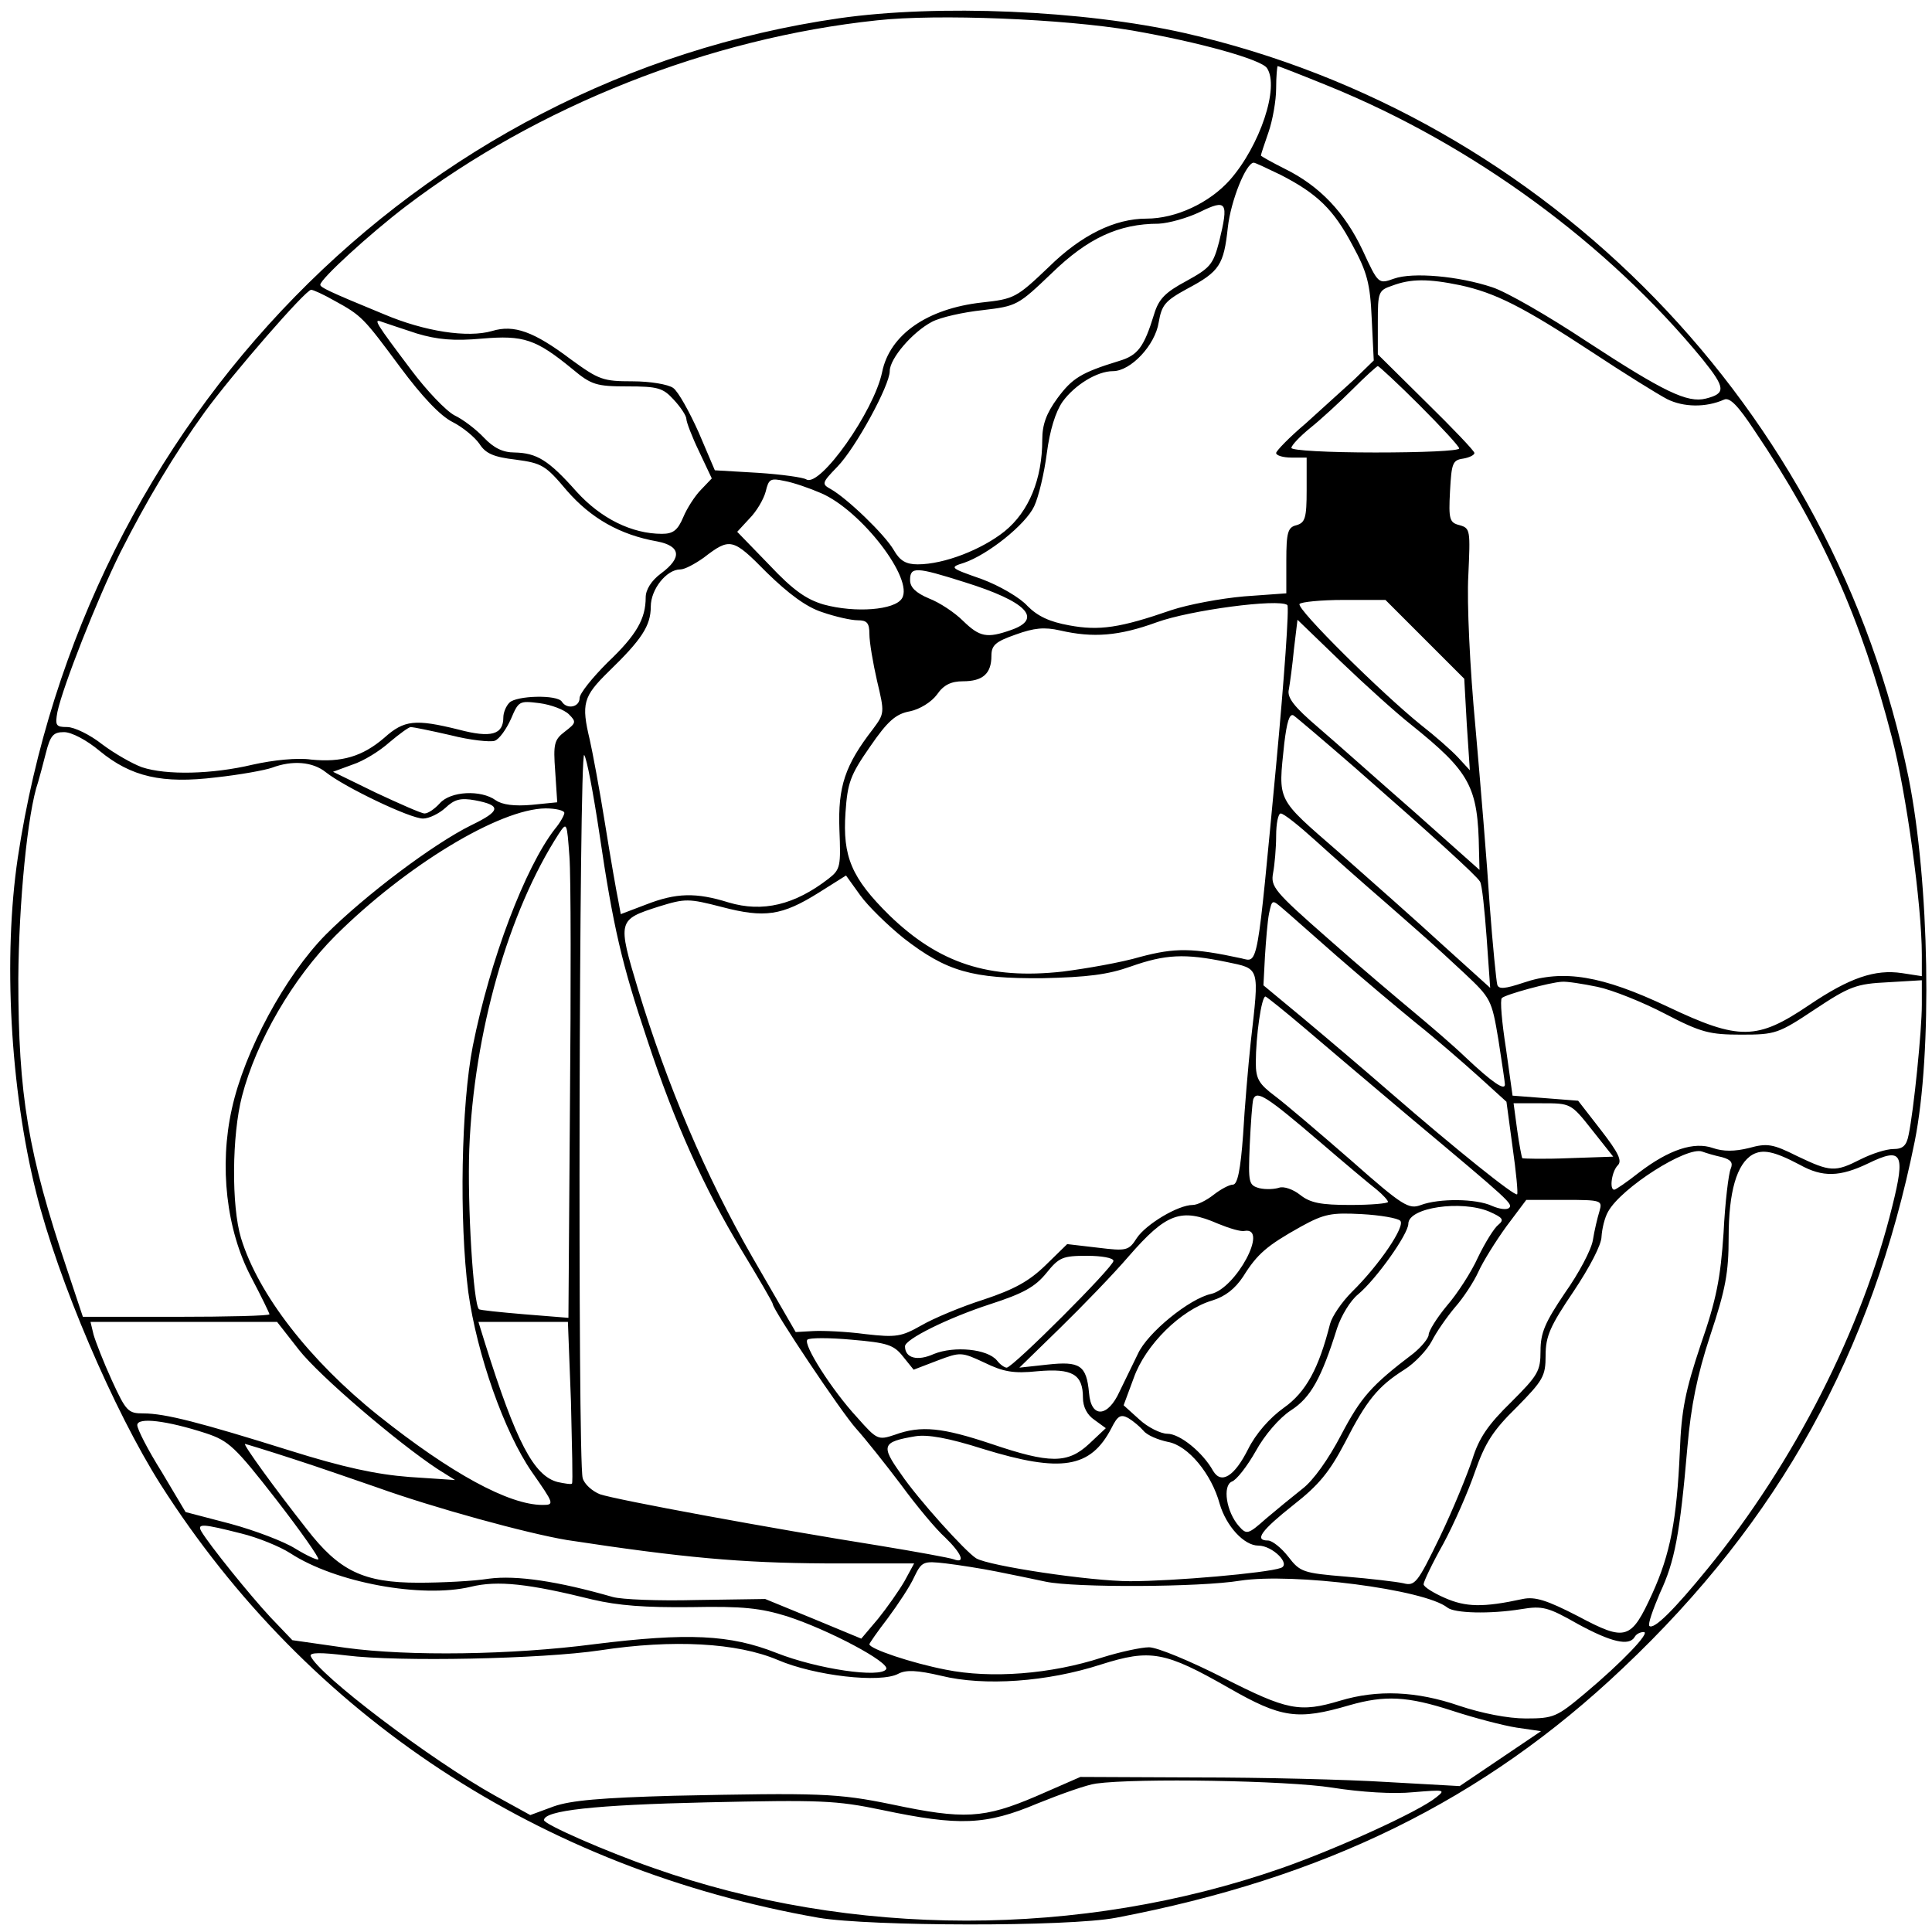 <?xml version="1.0" standalone="no"?>
<!DOCTYPE svg PUBLIC "-//W3C//DTD SVG 20010904//EN"
 "http://www.w3.org/TR/2001/REC-SVG-20010904/DTD/svg10.dtd">
<svg version="1.0" xmlns="http://www.w3.org/2000/svg"
 width="380pt" height="380pt" viewBox="0 0 380 380"
 preserveAspectRatio="xMidYMid meet">
<g transform="translate(0,380) scale(0.1,-0.1)"
fill="#000000" stroke="none">
<path d="M1650 3764 c-830 -120 -1485 -790 -1615 -1651 -29 -195 -15 -454 36
-658 43 -173 153 -430 245 -575 290 -455 747 -756 1294 -852 101 -17 491 -18
585 0 410 78 723 231 997 491 308 291 490 621 574 1036 35 175 29 510 -12 715
-147 724 -708 1302 -1424 1465 -200 45 -485 57 -680 29z m577 -24 c132 -23
254 -57 265 -74 25 -37 -14 -153 -73 -220 -40 -45 -106 -76 -164 -76 -62 0
-128 -32 -192 -95 -64 -61 -68 -63 -132 -70 -107 -12 -181 -63 -196 -137 -16
-77 -122 -227 -149 -211 -6 4 -49 10 -95 13 l-85 5 -32 75 c-18 40 -40 80 -50
87 -10 7 -45 13 -80 13 -58 0 -66 3 -121 43 -73 55 -112 69 -155 56 -48 -14
-133 -1 -213 33 -112 46 -125 53 -125 58 0 11 96 99 168 154 259 197 596 331
927 366 118 13 367 3 502 -20z m388 -110 c282 -115 547 -309 734 -537 45 -56
46 -67 6 -77 -36 -9 -82 13 -235 113 -74 49 -157 97 -185 106 -66 22 -156 30
-193 17 -31 -11 -31 -11 -62 56 -35 74 -84 126 -153 160 -26 13 -47 25 -47 26
0 2 7 23 15 46 8 23 15 62 15 86 0 24 2 44 3 44 2 0 48 -18 102 -40z m-96
-174 c72 -37 104 -68 141 -138 29 -53 35 -76 38 -145 l4 -82 -38 -37 c-22 -20
-65 -59 -96 -87 -32 -27 -58 -54 -58 -58 0 -5 14 -9 30 -9 l30 0 0 -64 c0 -55
-3 -64 -20 -69 -17 -4 -20 -14 -20 -70 l0 -64 -83 -6 c-46 -4 -110 -16 -143
-27 -101 -35 -142 -41 -201 -30 -39 7 -62 18 -82 38 -14 16 -55 40 -90 53 -63
22 -64 23 -35 32 47 16 121 75 138 111 9 19 20 66 25 105 6 45 17 81 31 101
24 33 68 60 99 60 35 0 83 51 90 96 6 34 12 42 56 66 64 34 72 47 80 121 6 53
36 127 51 127 3 0 26 -11 53 -24z m-121 -131 c-12 -46 -18 -52 -65 -78 -41
-22 -54 -35 -63 -65 -20 -65 -32 -81 -69 -92 -75 -23 -92 -34 -121 -73 -22
-30 -30 -52 -30 -82 0 -77 -26 -141 -74 -180 -45 -36 -119 -65 -171 -65 -23 0
-35 7 -47 28 -18 31 -92 102 -124 120 -18 10 -18 12 13 44 36 37 103 160 103
188 0 25 45 77 83 97 17 9 62 19 100 23 67 8 69 9 136 73 70 68 131 97 210 97
20 1 56 11 81 23 53 26 57 20 38 -58z m474 -86 c69 -15 123 -42 260 -132 62
-41 128 -82 147 -92 32 -16 76 -17 112 -1 11 5 27 -11 60 -61 133 -197 210
-371 270 -603 28 -107 59 -330 59 -428 l0 -42 -39 6 c-53 8 -103 -9 -183 -63
-102 -69 -137 -70 -278 -3 -129 61 -205 74 -284 47 -36 -12 -48 -13 -51 -4 -2
7 -9 77 -15 157 -5 80 -18 237 -28 350 -11 117 -17 245 -14 298 4 89 4 93 -17
99 -20 5 -22 11 -19 67 3 55 5 61 26 64 12 2 22 7 22 11 0 4 -43 49 -95 100
l-95 94 0 63 c0 59 1 63 28 72 37 14 71 14 134 1z m-2215 -30 c55 -30 58 -34
130 -131 43 -58 79 -96 103 -108 20 -10 44 -30 53 -43 12 -19 28 -26 71 -31
52 -7 59 -11 101 -61 47 -54 104 -87 178 -100 46 -9 49 -32 7 -63 -19 -14 -30
-32 -30 -47 0 -42 -18 -74 -75 -128 -30 -30 -55 -61 -55 -70 0 -18 -25 -23
-35 -7 -9 14 -89 12 -103 -2 -7 -7 -12 -20 -12 -29 0 -34 -24 -41 -88 -24 -85
21 -107 19 -146 -16 -43 -37 -84 -49 -144 -43 -27 4 -75 -1 -115 -10 -80 -19
-170 -21 -218 -5 -19 7 -54 27 -78 45 -24 19 -55 34 -69 34 -22 0 -24 3 -19
30 11 51 78 221 123 312 52 103 107 195 167 278 54 74 198 240 209 240 4 0 24
-9 45 -21z m163 -65 c40 -12 73 -15 128 -10 82 7 106 -1 178 -60 37 -31 47
-34 108 -34 60 0 70 -3 91 -26 14 -15 25 -32 25 -38 0 -6 11 -35 25 -64 l25
-53 -21 -22 c-12 -12 -28 -37 -35 -54 -11 -26 -20 -33 -42 -33 -59 0 -120 30
-168 83 -55 62 -78 76 -122 77 -23 0 -41 9 -60 29 -15 16 -41 36 -58 44 -17 9
-55 49 -85 89 -70 93 -76 102 -58 95 8 -3 39 -13 69 -23z m1972 -141 c43 -43
78 -81 78 -85 0 -5 -74 -8 -165 -8 -93 0 -165 4 -165 9 0 5 17 23 38 40 20 16
57 50 82 75 25 25 47 45 50 46 2 0 40 -35 82 -77z m-1177 -173 c79 -34 183
-169 159 -207 -14 -23 -92 -29 -154 -12 -34 10 -60 28 -107 78 l-63 65 24 26
c14 14 28 38 32 53 6 25 9 27 37 21 17 -3 49 -14 72 -24z m2 -234 c26 -9 57
-16 70 -16 18 0 23 -5 23 -27 0 -16 7 -57 15 -92 15 -63 15 -64 -8 -95 -55
-71 -69 -113 -66 -197 3 -73 2 -79 -21 -97 -67 -52 -130 -67 -197 -47 -64 20
-103 19 -162 -4 l-50 -19 -5 27 c-3 14 -15 82 -26 151 -11 69 -25 143 -30 165
-17 71 -13 85 37 134 65 63 83 90 83 128 0 34 31 73 58 73 9 0 29 11 46 23 52
40 57 39 124 -29 43 -42 78 -68 109 -78z m280 59 c122 -38 155 -72 92 -94 -48
-17 -62 -14 -95 18 -16 16 -46 36 -67 44 -26 11 -37 22 -37 36 0 27 12 26 107
-4z m613 -360 c-38 -402 -35 -388 -68 -380 -97 21 -131 21 -199 3 -37 -11
-106 -23 -153 -29 -145 -16 -243 16 -341 111 -74 73 -92 115 -86 202 4 58 9
73 48 129 35 51 51 65 79 70 19 4 42 18 53 33 13 19 28 26 51 26 39 0 56 15
56 50 0 21 8 28 48 42 36 13 56 15 87 8 65 -15 116 -11 190 16 66 24 240 47
257 34 4 -3 -6 -144 -22 -315z m292 248 l78 -78 5 -90 6 -90 -23 25 c-13 14
-46 43 -73 64 -77 62 -245 228 -239 238 3 4 42 8 87 8 l82 0 77 -77z m-27
-168 c117 -94 132 -122 134 -248 l1 -38 -127 113 c-71 62 -156 138 -190 167
-48 41 -62 59 -58 75 2 11 7 47 10 79 l7 58 86 -83 c48 -46 109 -101 137 -123z
m-1656 20 c15 -15 14 -17 -8 -34 -21 -16 -23 -24 -19 -78 l4 -61 -50 -5 c-34
-3 -58 0 -71 9 -29 21 -89 18 -110 -6 -10 -11 -23 -20 -30 -20 -6 0 -49 19
-96 41 l-84 41 38 14 c22 7 54 27 73 44 19 16 38 30 42 30 4 0 39 -7 78 -16
39 -10 79 -14 87 -11 9 3 23 23 32 43 15 35 16 36 56 31 23 -3 49 -13 58 -22z
m1545 -104 c153 -134 240 -213 247 -225 4 -6 9 -56 13 -110 l7 -99 -93 84
c-51 47 -144 129 -205 183 -124 108 -119 98 -107 214 5 41 10 59 18 55 6 -4
60 -50 120 -102z m-2468 32 c62 -51 123 -65 229 -52 46 5 96 14 110 19 40 15
80 12 106 -9 38 -30 166 -91 191 -91 12 0 32 10 44 21 18 17 30 20 58 15 53
-10 51 -21 -7 -49 -75 -37 -209 -138 -286 -215 -80 -81 -160 -229 -185 -343
-25 -112 -11 -238 38 -331 20 -38 36 -71 36 -73 0 -3 -83 -5 -183 -5 l-184 0
-31 93 c-77 229 -96 343 -96 572 1 148 18 327 39 387 2 7 9 32 15 56 9 36 15
42 36 42 15 0 45 -16 70 -37z m983 -163 c27 -183 44 -256 94 -405 54 -164 112
-292 185 -413 34 -56 62 -104 62 -107 0 -11 135 -213 164 -245 18 -20 57 -69
88 -110 30 -41 69 -88 87 -104 32 -31 41 -52 17 -43 -8 3 -74 15 -147 27 -208
33 -517 90 -549 101 -15 6 -31 20 -34 32 -10 36 -7 1432 3 1422 5 -6 18 -75
30 -155z m-69 41 c0 -4 -8 -19 -19 -32 -58 -75 -127 -256 -161 -426 -23 -117
-27 -344 -9 -484 17 -123 71 -276 125 -354 44 -63 45 -65 21 -65 -66 0 -180
62 -323 176 -135 108 -236 238 -270 349 -19 63 -18 202 2 279 28 108 100 232
184 316 138 137 322 249 413 250 20 0 37 -4 37 -9z m1477 -54 c32 -29 94 -84
138 -122 91 -80 85 -74 155 -139 52 -49 54 -52 67 -130 7 -45 13 -85 13 -89 0
-13 -25 4 -77 53 -26 25 -73 65 -103 90 -30 25 -106 89 -168 144 -106 93 -113
102 -108 129 3 16 6 49 6 73 0 24 4 44 9 44 6 0 36 -24 68 -53z m-1466 -520
l-3 -419 -87 7 c-47 4 -87 8 -89 10 -11 10 -23 205 -19 315 9 229 77 467 176
620 16 24 16 23 21 -45 3 -38 3 -258 1 -488z m656 328 c85 -66 135 -80 273
-79 89 2 129 7 174 23 68 24 106 26 188 9 67 -14 65 -8 48 -158 -5 -47 -12
-129 -15 -182 -5 -69 -11 -98 -20 -98 -7 0 -24 -9 -38 -20 -14 -11 -32 -20
-41 -20 -29 0 -92 -38 -110 -65 -16 -25 -20 -26 -77 -19 l-60 7 -43 -42 c-32
-31 -61 -47 -121 -67 -44 -14 -99 -37 -123 -51 -39 -22 -49 -24 -110 -17 -37
5 -83 7 -102 6 l-35 -2 -85 147 c-92 160 -168 339 -225 527 -41 136 -40 137
41 163 52 16 58 16 124 -1 84 -22 118 -17 190 28 l54 34 28 -39 c15 -21 54
-59 85 -84z m853 -36 c47 -41 117 -100 155 -131 39 -31 94 -79 124 -106 l54
-49 12 -89 c7 -49 11 -91 9 -93 -4 -5 -120 88 -248 199 -54 47 -133 114 -175
149 l-76 63 3 57 c2 31 5 69 8 84 6 28 6 28 27 10 12 -10 60 -53 107 -94z
m512 -60 c29 -6 89 -30 133 -53 71 -37 88 -41 150 -41 67 0 73 2 145 50 68 45
81 50 143 53 l67 4 0 -48 c0 -51 -16 -209 -26 -256 -4 -21 -11 -28 -30 -28
-14 0 -42 -9 -64 -20 -51 -26 -60 -25 -125 6 -48 24 -59 26 -95 16 -28 -7 -51
-7 -71 0 -37 13 -86 -3 -145 -48 -24 -19 -46 -34 -49 -34 -10 0 -5 36 7 48 9
9 1 25 -33 69 l-45 58 -64 5 -65 5 -13 93 c-8 51 -12 96 -8 99 7 7 95 31 118
32 9 1 41 -4 70 -10z m-575 -82 c40 -34 134 -114 209 -177 196 -164 200 -168
192 -176 -5 -4 -19 -2 -33 4 -32 15 -105 15 -140 2 -24 -9 -35 -3 -138 88 -62
54 -129 111 -149 126 -32 24 -38 34 -38 66 0 51 11 130 19 130 3 -1 38 -29 78
-63z m28 -222 c50 -43 100 -85 113 -95 12 -10 22 -21 22 -24 0 -3 -33 -6 -74
-6 -58 0 -79 4 -99 20 -14 11 -32 17 -41 14 -9 -3 -26 -4 -39 -1 -21 6 -22 10
-19 84 2 43 5 84 7 91 7 18 26 6 130 -83z m536 23 l42 -53 -88 -3 c-48 -2 -89
-1 -91 0 -1 2 -6 27 -10 56 l-7 52 56 0 c56 0 57 0 98 -52z m256 -54 c18 -5
22 -11 17 -23 -4 -9 -11 -65 -14 -126 -6 -89 -14 -131 -45 -220 -30 -90 -38
-128 -41 -210 -6 -135 -19 -202 -54 -279 -42 -92 -52 -95 -146 -45 -62 32 -85
39 -109 34 -78 -17 -112 -16 -153 2 -23 10 -42 22 -42 27 0 5 17 41 39 80 21
39 49 103 62 141 20 57 35 81 82 127 52 53 57 61 57 102 0 38 9 58 55 126 32
48 55 92 55 108 1 15 6 37 13 49 26 47 155 129 185 118 8 -3 25 -8 39 -11z
m153 -15 c45 -25 79 -24 135 3 66 32 73 20 47 -84 -59 -241 -193 -505 -363
-713 -66 -81 -106 -121 -115 -113 -3 4 7 32 21 65 29 62 39 114 54 288 7 80
19 140 45 219 30 90 36 123 36 192 0 90 16 145 47 163 20 11 42 7 93 -20z
m-394 -91 c-4 -13 -10 -38 -13 -57 -3 -19 -28 -66 -55 -104 -39 -58 -48 -78
-48 -114 0 -40 -5 -48 -58 -101 -45 -44 -63 -70 -76 -112 -10 -30 -38 -99 -64
-153 -44 -91 -49 -97 -72 -91 -14 3 -65 9 -113 13 -84 7 -90 9 -113 39 -14 18
-32 32 -40 32 -28 0 -13 20 50 70 50 39 71 65 101 122 43 84 65 111 117 144
21 13 45 39 54 56 9 18 30 48 46 67 16 18 37 50 46 70 9 20 34 60 55 89 l39
52 75 0 c73 0 75 -1 69 -22z m-217 -1 c27 -12 30 -16 18 -26 -8 -6 -26 -35
-40 -64 -13 -29 -41 -72 -61 -95 -20 -24 -36 -50 -36 -57 0 -7 -14 -24 -30
-37 -83 -63 -103 -86 -142 -160 -25 -48 -55 -90 -76 -106 -19 -15 -52 -42 -72
-59 -35 -31 -38 -32 -53 -15 -25 28 -33 80 -14 88 9 3 30 30 47 60 17 31 46
65 69 80 39 25 60 63 91 162 8 24 26 54 41 66 36 30 99 119 99 139 0 32 104
47 159 24z m-175 -18 c11 -10 -41 -87 -95 -140 -20 -20 -39 -48 -43 -63 -22
-87 -47 -134 -91 -165 -28 -20 -55 -51 -70 -81 -27 -54 -53 -70 -69 -43 -20
36 -65 73 -90 73 -13 0 -39 13 -55 28 l-31 28 20 54 c23 65 93 134 154 152 26
8 45 23 61 47 28 45 47 61 113 98 47 26 61 28 120 25 37 -2 71 -8 76 -13z
m-358 -6 c22 -9 45 -16 52 -14 48 8 -17 -113 -66 -124 -42 -9 -125 -76 -144
-118 -10 -20 -26 -54 -36 -74 -23 -51 -56 -53 -60 -3 -5 55 -18 63 -82 56
l-55 -6 80 78 c44 43 105 106 135 141 74 85 103 96 176 64z m-206 -73 c0 -12
-198 -210 -210 -210 -4 0 -13 6 -19 14 -19 23 -84 29 -124 13 -33 -15 -57 -8
-57 15 0 14 85 56 168 83 65 21 88 34 110 61 25 31 32 34 80 34 28 0 52 -4 52
-10z m-1602 -175 c40 -51 192 -181 272 -234 l35 -22 -90 6 c-65 5 -130 19
-235 52 -176 55 -245 73 -288 73 -30 0 -34 4 -62 65 -16 35 -32 76 -36 90 l-6
25 184 0 183 0 43 -55z m535 -102 c2 -87 4 -159 2 -161 -1 -2 -14 0 -28 3 -47
12 -82 79 -143 273 l-13 42 88 0 88 0 6 -157z m653 89 l21 -26 47 18 c45 17
47 17 92 -4 37 -18 57 -22 105 -17 68 6 89 -6 89 -52 0 -18 8 -34 23 -44 l22
-16 -33 -31 c-42 -39 -77 -39 -192 0 -96 32 -138 37 -190 18 -33 -11 -35 -10
-74 34 -50 54 -107 144 -98 153 4 4 43 4 87 0 70 -6 83 -10 101 -33z m473
-146 c7 -9 29 -18 48 -22 40 -7 86 -63 102 -122 13 -44 48 -82 76 -82 28 0 65
-37 44 -44 -28 -10 -211 -26 -296 -26 -79 0 -278 30 -303 45 -21 13 -115 117
-148 166 -40 56 -37 63 28 74 24 4 65 -3 134 -25 153 -47 211 -38 252 41 12
24 18 28 33 20 10 -6 23 -17 30 -25z m-1844 -5 c45 -15 57 -26 138 -130 48
-62 86 -116 83 -118 -2 -2 -22 7 -45 21 -22 14 -80 36 -128 49 l-88 23 -47 79
c-27 43 -48 84 -48 92 0 16 58 9 135 -16z m170 -50 c50 -16 124 -42 165 -56
114 -41 297 -91 375 -104 229 -35 343 -45 507 -46 l176 0 -19 -35 c-11 -19
-35 -53 -52 -74 l-33 -39 -94 39 -95 39 -135 -2 c-74 -2 -148 1 -165 6 -108
31 -189 43 -243 36 -31 -5 -94 -8 -139 -8 -108 0 -156 23 -220 106 -63 80
-126 167 -121 167 1 0 44 -13 93 -29z m-101 -147 c33 -8 77 -26 97 -39 89 -58
258 -89 355 -66 53 13 114 6 239 -25 51 -12 104 -16 195 -15 102 2 136 -2 188
-18 83 -27 203 -91 195 -104 -11 -18 -135 0 -216 32 -91 36 -174 40 -359 17
-161 -21 -364 -24 -488 -7 l-105 15 -43 45 c-41 44 -120 142 -136 169 -9 16 3
15 78 -4z m1486 -75 c30 -6 74 -15 97 -20 57 -12 303 -11 382 2 104 16 363
-17 408 -53 14 -11 83 -13 145 -3 42 7 53 4 111 -29 66 -36 101 -44 112 -26 3
6 11 10 18 10 14 0 -42 -59 -116 -121 -55 -46 -61 -49 -116 -49 -35 0 -86 10
-131 25 -84 29 -161 32 -234 10 -80 -24 -104 -19 -230 45 -65 33 -130 60 -146
60 -15 0 -57 -9 -92 -20 -101 -33 -219 -42 -308 -24 -67 13 -150 41 -150 50 0
2 16 25 36 51 20 27 44 63 52 81 15 31 18 32 62 27 25 -3 70 -10 100 -16z
m-430 -174 c72 -31 202 -46 237 -27 15 8 37 7 84 -4 85 -21 209 -12 314 22 98
31 126 26 252 -46 103 -59 135 -64 237 -34 70 20 114 18 203 -11 43 -14 100
-29 126 -33 l48 -7 -80 -54 -80 -54 -143 8 c-79 5 -246 9 -373 9 l-230 1 -87
-38 c-103 -44 -142 -46 -284 -16 -107 22 -142 23 -429 17 -142 -4 -202 -9
-236 -21 l-46 -17 -69 38 c-126 70 -349 239 -363 275 -2 7 21 7 70 1 103 -13
385 -7 499 10 144 22 270 15 350 -19z m1090 -251 c57 -9 121 -13 160 -9 61 5
64 5 45 -10 -34 -28 -197 -102 -306 -140 -394 -137 -844 -137 -1234 1 -95 33
-215 86 -215 94 0 19 99 30 320 35 224 5 254 4 345 -15 152 -32 204 -30 306
13 47 19 98 37 115 39 80 11 376 6 464 -8z"/>
</g>
</svg>
